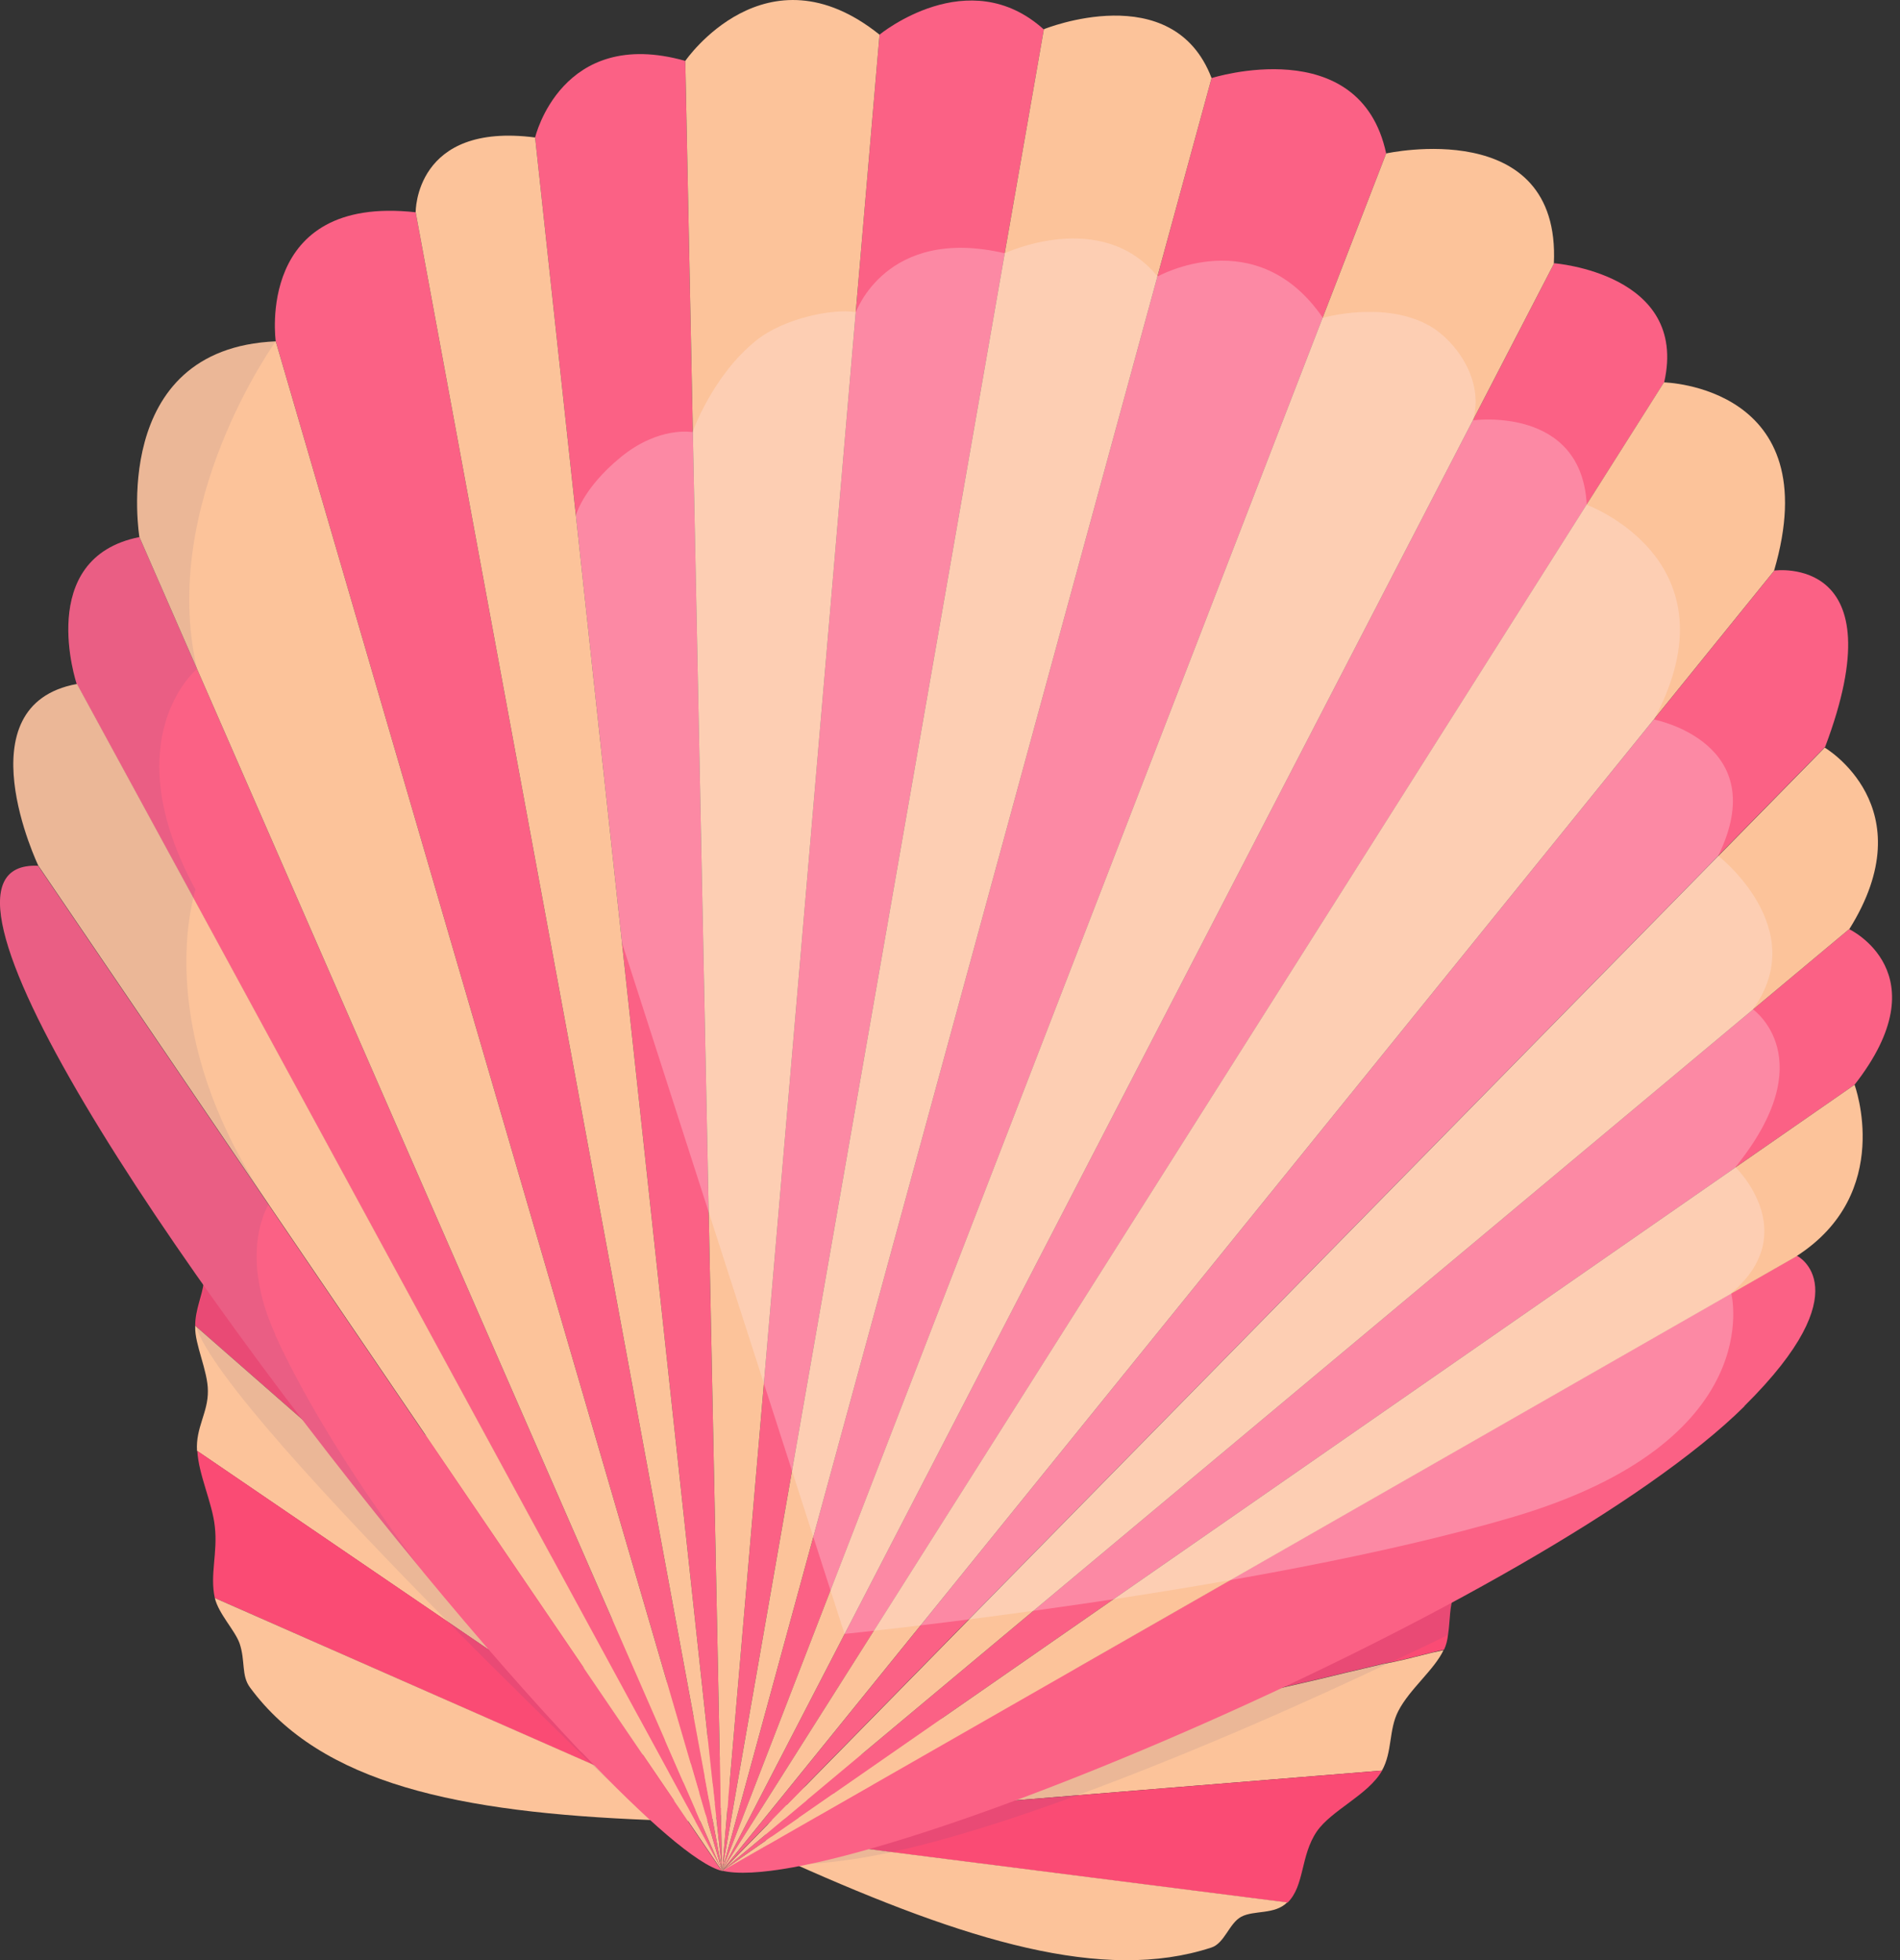 <svg width="63" height="65" viewBox="0 0 63 65" fill="none" xmlns="http://www.w3.org/2000/svg">
<rect x="0" y="0" width="63" height="65" fill="#333333" stroke="none"/>
<path d="M24.223 59.699C22.143 57.679 11.003 47.919 6.473 43.959C6.473 43.419 6.713 42.949 6.753 42.529C6.753 42.499 6.753 42.479 6.753 42.449C6.793 41.519 6.573 40.929 6.573 40.929C6.573 40.929 6.873 41.179 7.393 41.619C10.933 44.639 24.743 56.669 24.213 59.689L24.223 59.699Z" fill="#FA4B74"/>
<path d="M24.223 59.699C24.223 59.699 24.223 59.748 24.203 59.779C24.173 59.889 24.133 59.978 24.053 60.059L14.833 53.769L6.533 48.108C6.483 47.339 6.903 46.839 6.893 46.118C6.893 45.459 6.453 44.569 6.473 43.998C6.473 43.998 6.473 43.968 6.473 43.959C11.003 47.919 22.143 57.678 24.223 59.699Z" fill="#FCC39A"/>
<path d="M24.063 60.059C23.973 60.149 23.843 60.229 23.683 60.289L19.613 58.499L7.123 52.989C6.953 52.209 7.223 51.499 7.123 50.619C7.043 49.839 6.583 48.899 6.543 48.109L14.843 53.769L24.063 60.069V60.059Z" fill="#FA4B74"/>
<path d="M23.683 60.289C23.483 60.359 23.233 60.399 22.923 60.389C22.473 60.389 22.013 60.359 21.583 60.349H21.563C15.213 60.099 10.653 59.159 8.293 55.959C7.993 55.559 8.143 55.079 7.943 54.489C7.783 54.049 7.253 53.519 7.123 52.989L19.613 58.489L23.683 60.289Z" fill="#FCC39A"/>
<path d="M49.383 51.209C49.273 51.299 48.703 51.789 48.203 52.929C48.063 53.229 48.083 53.759 48.013 54.209C47.993 54.389 47.953 54.549 47.883 54.699C47.763 54.729 47.633 54.759 47.503 54.789L46.573 55.019L46.123 55.119C46.123 55.119 46.123 55.119 46.103 55.119L45.853 55.169C45.473 55.259 45.063 55.359 44.623 55.459L43.713 55.679L41.753 56.129L41.233 56.259C40.893 56.339 40.533 56.419 40.183 56.509C39.463 56.679 38.743 56.849 38.003 57.029C37.453 57.159 36.893 57.289 36.343 57.419L35.793 57.549C35.423 57.629 35.053 57.719 34.683 57.809C34.323 57.889 33.963 57.969 33.603 58.059L32.073 58.419C32.073 58.419 32.023 58.419 32.013 58.439L30.113 58.879C29.953 58.909 29.793 58.949 29.633 58.989C29.323 59.059 29.043 59.129 28.763 59.199H28.713C28.483 59.249 28.263 59.309 28.053 59.359L27.873 59.409C27.713 59.449 27.553 59.479 27.413 59.519L27.143 59.579C26.933 59.629 26.743 59.669 26.573 59.719L25.913 59.869C29.333 56.469 48.793 51.359 49.383 51.199V51.209Z" fill="#FA4B74"/>
<path d="M47.873 54.699C47.563 55.369 46.743 55.999 46.363 56.739C46.043 57.359 46.173 58.089 45.823 58.709L35.723 59.529L25.533 60.359C25.603 60.209 25.743 60.049 25.903 59.879L26.563 59.729C26.733 59.679 26.923 59.639 27.133 59.589L27.403 59.529C27.553 59.489 27.703 59.459 27.863 59.419L28.043 59.369C28.253 59.319 28.483 59.259 28.703 59.219H28.753C29.033 59.139 29.313 59.069 29.623 58.999C29.783 58.959 29.943 58.919 30.103 58.889L32.003 58.449C32.003 58.449 32.043 58.429 32.063 58.429L33.593 58.069C33.953 57.979 34.313 57.899 34.673 57.819C35.033 57.729 35.413 57.639 35.783 57.559L36.333 57.429C36.883 57.299 37.443 57.169 37.993 57.039C38.733 56.859 39.453 56.699 40.173 56.519C40.523 56.439 40.883 56.359 41.223 56.269L41.743 56.139L43.703 55.689L44.613 55.469C45.053 55.369 45.453 55.269 45.843 55.179L46.093 55.129H46.113L46.563 55.029L47.493 54.799L47.863 54.719L47.873 54.699Z" fill="#FCC39A"/>
<path d="M45.823 58.718C45.363 59.519 44.153 60.019 43.663 60.728C43.113 61.538 43.263 62.529 42.693 63.089L29.583 61.419L25.403 60.879C25.383 60.718 25.433 60.538 25.543 60.358L35.733 59.529L45.833 58.709L45.823 58.718Z" fill="#FA4B74"/>
<path d="M42.683 63.079C42.263 63.499 41.583 63.329 41.153 63.559C40.753 63.779 40.603 64.439 40.163 64.579C36.583 65.749 32.053 64.359 26.303 61.789C26.103 61.699 25.933 61.609 25.793 61.499C25.533 61.309 25.393 61.099 25.373 60.869L29.553 61.409L42.663 63.079H42.683Z" fill="#FCC39A"/>
<g style="mix-blend-mode:multiply" opacity="0.09">
<path d="M24.223 59.699C24.223 59.699 24.223 59.749 24.203 59.779C24.173 59.889 24.133 59.979 24.053 60.059C23.963 60.149 23.833 60.229 23.673 60.289C23.473 60.359 23.223 60.399 22.913 60.389C22.463 60.389 22.003 60.359 21.573 60.349H21.543C21.543 60.349 20.793 59.619 19.613 58.499C18.363 57.269 16.633 55.589 14.843 53.769C11.033 49.909 6.943 45.509 6.493 43.959C6.493 43.419 6.733 42.949 6.773 42.529C6.923 42.239 7.143 41.929 7.413 41.619C10.953 44.639 24.763 56.669 24.233 59.689L24.223 59.699Z" fill="#404578"/>
</g>
<g style="mix-blend-mode:multiply" opacity="0.09">
<path d="M49.383 51.209C49.273 51.299 48.703 51.789 48.203 52.929C48.063 53.229 48.083 53.759 48.013 54.209C47.923 54.259 47.223 54.599 46.123 55.119C46.123 55.119 46.123 55.119 46.103 55.119C43.803 56.219 39.753 58.049 35.723 59.529C33.583 60.319 31.453 60.999 29.583 61.409C28.613 61.619 27.713 61.749 26.923 61.799L25.813 61.499C25.553 61.309 25.413 61.099 25.393 60.869C25.373 60.709 25.423 60.529 25.533 60.349C25.603 60.199 25.743 60.039 25.903 59.869C29.323 56.469 48.783 51.359 49.373 51.199L49.383 51.209Z" fill="#404578"/>
</g>
<path d="M23.943 62.038C23.123 61.838 21.433 60.358 19.303 58.118C19.263 58.088 19.243 58.068 19.213 58.038C17.663 56.398 15.873 54.358 14.033 52.128C14.033 52.128 14.013 52.098 14.003 52.088C5.823 42.188 -3.417 28.498 1.263 28.708L8.893 39.928L23.933 62.038H23.943Z" fill="#FB6185"/>
<path d="M23.943 62.039L6.403 29.769L2.543 22.679C2.543 22.679 1.143 18.499 4.623 17.809L6.533 22.179L23.943 62.039Z" fill="#FB6185"/>
<path d="M23.943 62.039L8.903 39.929L1.273 28.709C1.273 28.709 -1.277 23.379 2.553 22.679L6.413 29.769L23.953 62.039H23.943Z" fill="#FCC39A"/>
<path d="M23.943 62.039L9.143 11.319C9.143 11.319 8.453 6.449 13.783 7.039L23.943 62.039Z" fill="#FB6185"/>
<path d="M23.943 62.039L6.533 22.179L4.623 17.809C4.623 17.809 3.583 11.559 9.143 11.319L23.943 62.039Z" fill="#FCC39A"/>
<path d="M23.943 62.039L17.743 4.559C17.743 4.559 18.613 0.859 22.723 2.019L23.943 62.039Z" fill="#FB6185"/>
<path d="M23.943 62.039L13.783 7.039C13.783 7.039 13.743 4.039 17.743 4.559L23.943 62.039Z" fill="#FCC39A"/>
<path d="M34.613 0.969L23.943 62.039L29.163 1.149C29.163 1.149 32.113 -1.281 34.613 0.979V0.969Z" fill="#FB6185"/>
<path d="M29.163 1.149L23.943 62.039L22.723 2.019C22.723 2.019 25.393 -1.871 29.163 1.149Z" fill="#FCC39A"/>
<path d="M45.963 5.089L23.943 62.038L40.173 2.589C40.173 2.589 45.093 1.029 45.963 5.089Z" fill="#FB6185"/>
<path d="M40.173 2.588L23.943 62.038L34.613 0.968C34.613 0.968 38.893 -0.772 40.173 2.588Z" fill="#FCC39A"/>
<path d="M55.183 12.668L23.943 62.029L51.533 8.729C51.533 8.729 55.993 9.069 55.183 12.668Z" fill="#FB6185"/>
<path d="M51.533 8.728L23.943 62.029L45.963 5.088C45.963 5.088 51.753 3.808 51.523 8.738L51.533 8.728Z" fill="#FCC39A"/>
<path d="M60.503 24.779L23.943 62.029L58.833 18.919C58.833 18.919 62.943 18.349 60.513 24.779H60.503Z" fill="#FB6185"/>
<path d="M58.823 18.929L23.933 62.039L55.173 12.679C55.173 12.679 60.623 12.799 58.823 18.929Z" fill="#FCC39A"/>
<path d="M61.493 35.969L23.943 62.039L61.313 30.809C61.313 30.809 64.393 32.259 61.493 35.969Z" fill="#FB6185"/>
<path d="M57.843 46.629C51.303 53.109 28.003 63.019 23.943 62.029L59.583 41.639C59.583 41.639 61.773 42.729 57.843 46.619V46.629Z" fill="#FB6185"/>
<path d="M59.583 41.649L23.943 62.039L61.493 35.969C61.493 35.969 62.823 39.559 59.573 41.649H59.583Z" fill="#FCC39A"/>
<path d="M61.313 30.809L23.943 62.039L60.503 24.789C60.503 24.789 63.863 26.759 61.313 30.819V30.809Z" fill="#FCC39A"/>
<g style="mix-blend-mode:screen" opacity="0.3">
<path d="M28.373 10.368C28.373 10.368 29.373 7.478 33.313 8.398C33.313 8.398 36.523 6.888 38.383 9.168C38.383 9.168 41.663 7.328 43.863 10.539C43.863 10.539 45.903 9.948 47.413 10.809C48.273 11.309 49.223 12.608 48.843 13.938C48.843 13.938 52.443 13.438 52.613 16.738C52.613 16.738 57.673 18.588 54.843 23.858C54.843 23.858 58.813 24.619 56.973 28.378C56.973 28.378 60.073 30.779 58.123 33.468C58.123 33.468 60.463 35.099 57.543 38.699C57.543 38.699 59.793 40.868 57.403 42.879C57.403 42.879 58.683 47.779 50.183 50.298C41.683 52.809 28.003 54.178 28.003 54.178L20.623 31.259L19.093 17.099C19.093 17.099 19.313 16.198 20.583 15.159C21.853 14.118 22.963 14.329 22.963 14.329C22.963 14.329 23.613 12.469 25.063 11.299C25.983 10.549 27.613 10.229 28.363 10.348L28.373 10.368Z" fill="#FEE8ED"/>
</g>
<g style="mix-blend-mode:multiply" opacity="0.09">
<path d="M9.123 44.259C10.123 46.449 11.843 49.249 14.003 52.089C5.823 42.189 -3.417 28.499 1.263 28.709C1.263 28.709 -1.287 23.379 2.543 22.679C2.543 22.679 1.143 18.499 4.623 17.809C4.623 17.809 3.583 11.559 9.143 11.319C9.143 11.319 5.253 16.709 6.533 22.179C6.533 22.179 3.753 24.479 6.483 29.499C6.483 29.499 6.443 29.589 6.413 29.769C6.153 30.819 5.473 34.889 8.913 39.929C8.913 39.929 7.873 41.499 9.133 44.259H9.123Z" fill="#404578"/>
</g>
</svg>
